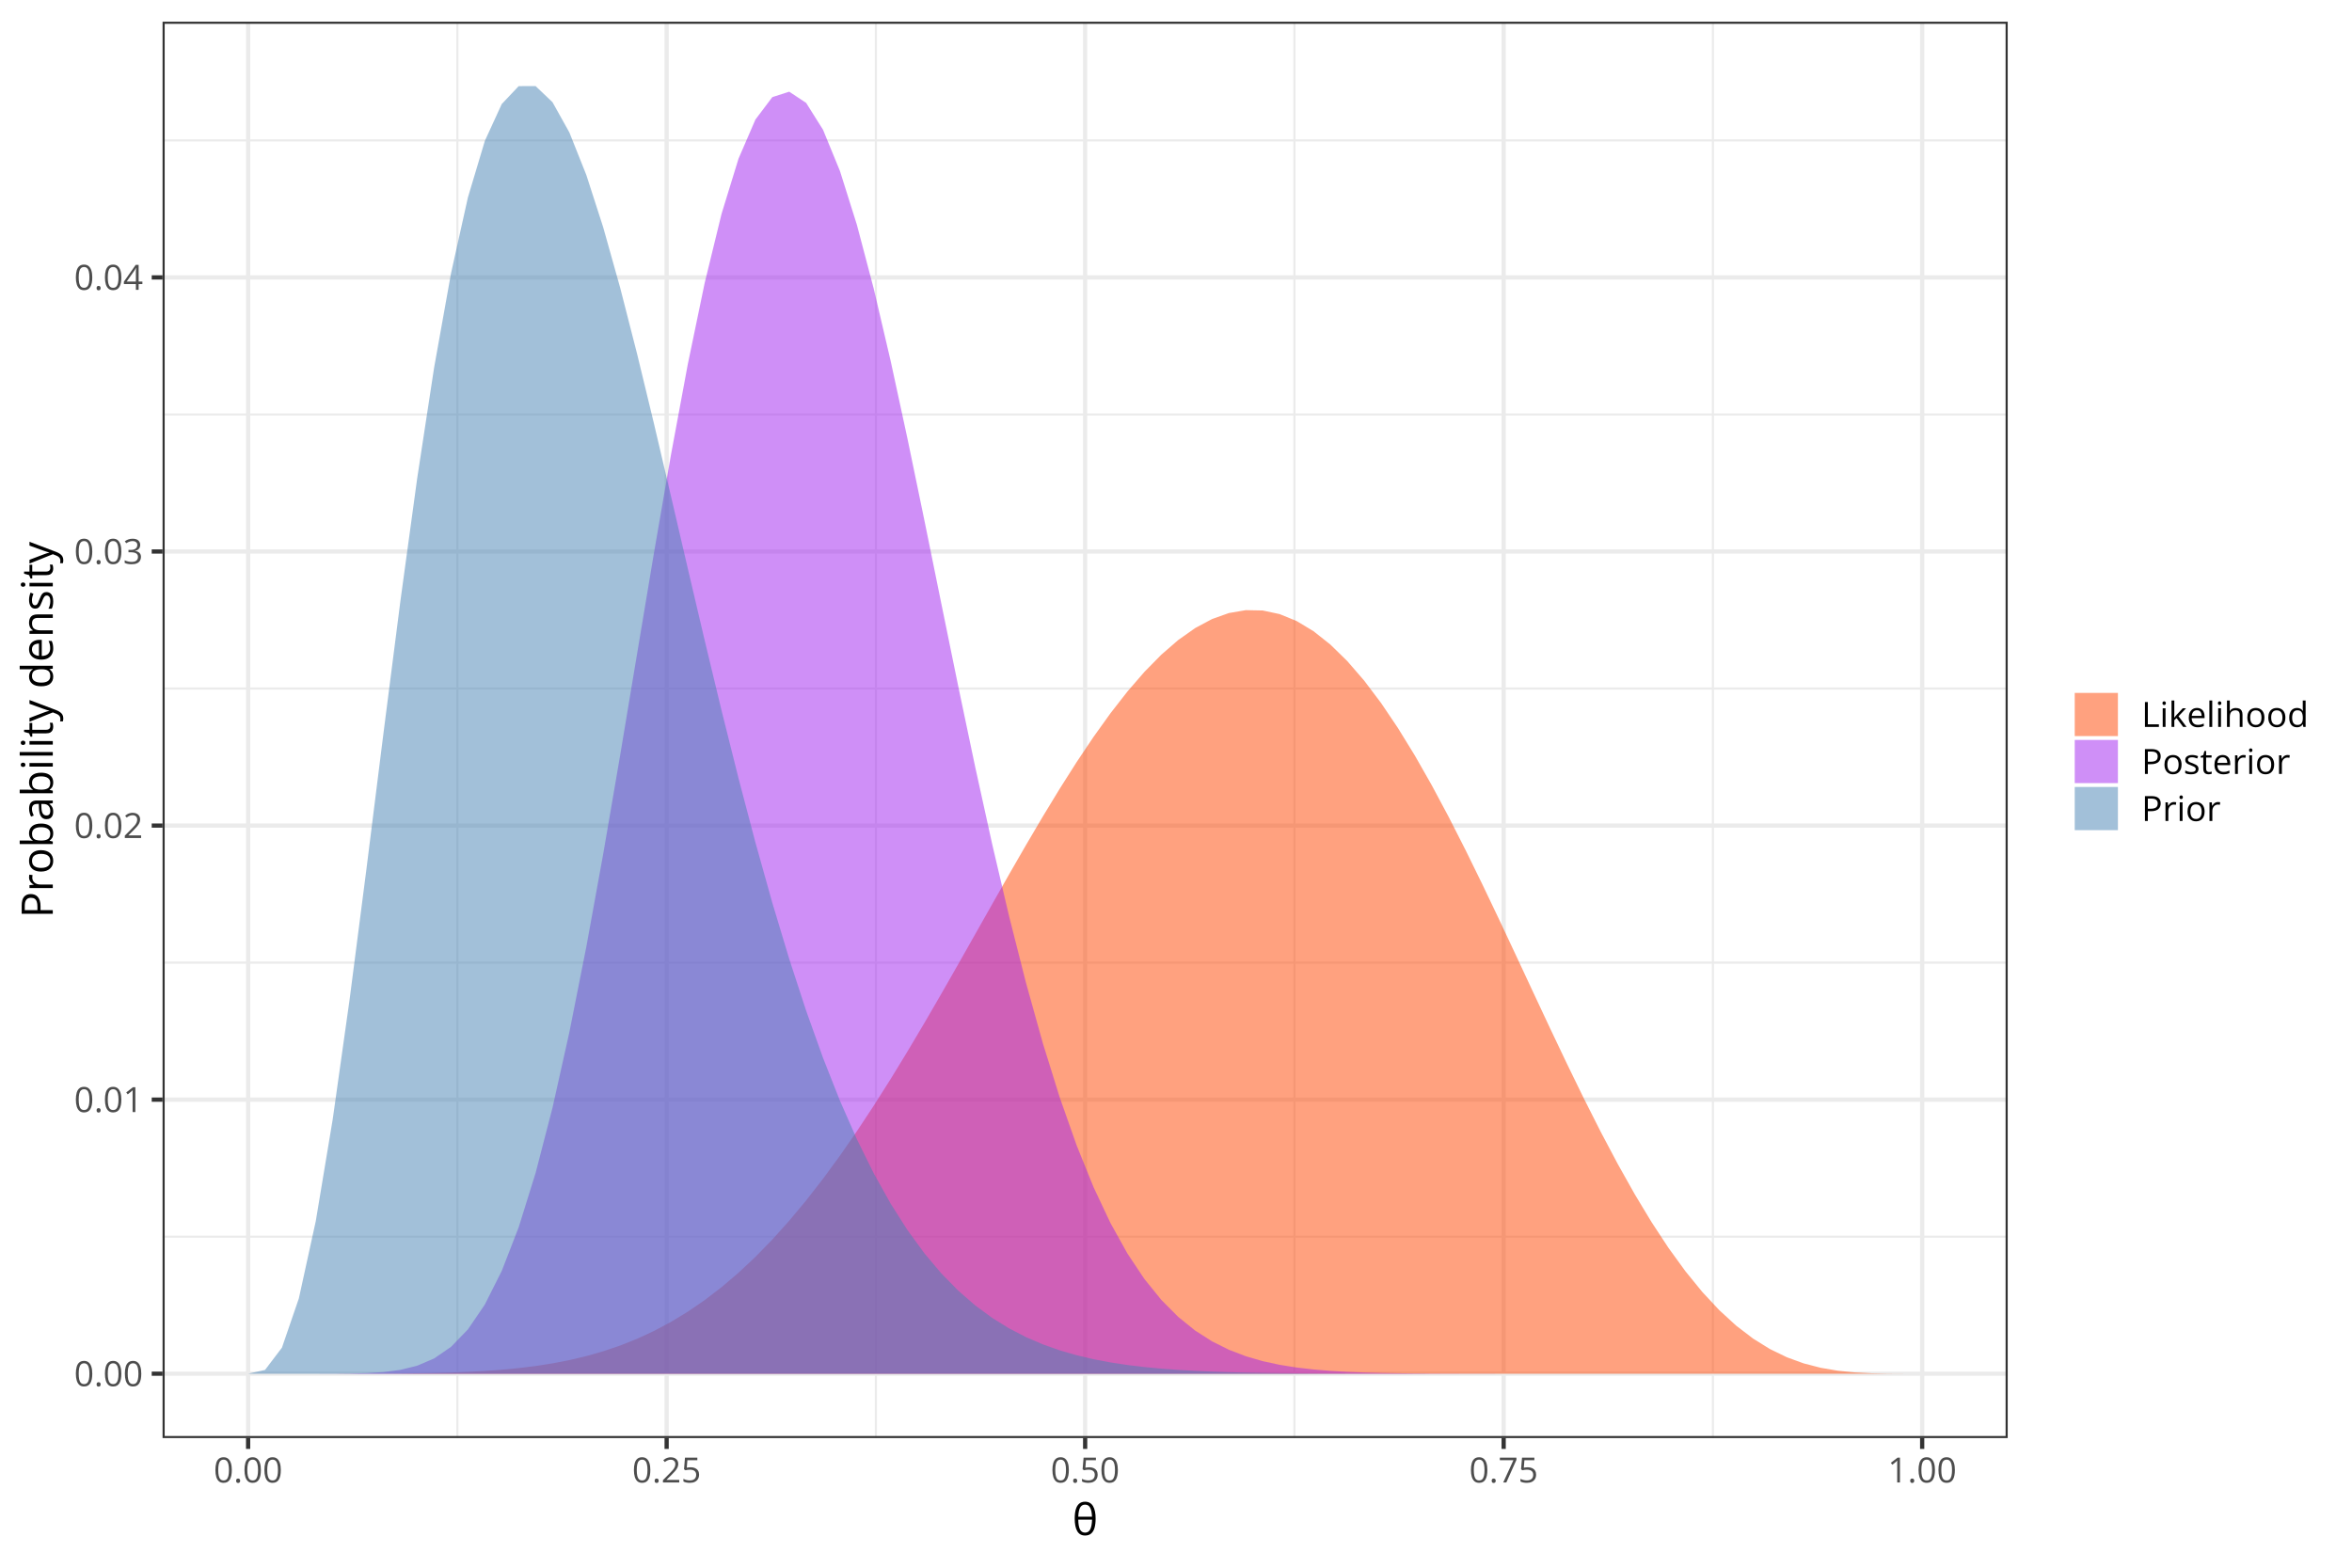 <?xml version="1.0" encoding="UTF-8"?>
<svg xmlns="http://www.w3.org/2000/svg" xmlns:xlink="http://www.w3.org/1999/xlink" width="864pt" height="576pt" viewBox="0 0 864 576" version="1.1">
<defs>
<g>
<symbol overflow="visible" id="glyph0-0">
<path style="stroke:none;" d=""/>
</symbol>
<symbol overflow="visible" id="glyph0-1">
<path style="stroke:none;" d="M 6.672 -4.578 C 6.672 -3.836 6.613 -3.176 6.5 -2.594 C 6.383 -2.008 6.207 -1.516 5.969 -1.109 C 5.727 -0.703 5.414 -0.395 5.031 -0.188 C 4.645 0.02 4.188 0.125 3.656 0.125 C 2.969 0.125 2.398 -0.055 1.953 -0.422 C 1.516 -0.797 1.188 -1.332 0.969 -2.031 C 0.75 -2.738 0.641 -3.586 0.641 -4.578 C 0.641 -5.555 0.738 -6.395 0.938 -7.094 C 1.133 -7.789 1.453 -8.328 1.891 -8.703 C 2.336 -9.086 2.926 -9.281 3.656 -9.281 C 4.344 -9.281 4.906 -9.094 5.344 -8.719 C 5.789 -8.344 6.125 -7.805 6.344 -7.109 C 6.562 -6.41 6.672 -5.566 6.672 -4.578 Z M 1.688 -4.578 C 1.688 -3.734 1.75 -3.023 1.875 -2.453 C 2.008 -1.891 2.219 -1.469 2.5 -1.188 C 2.789 -0.906 3.176 -0.766 3.656 -0.766 C 4.125 -0.766 4.5 -0.898 4.781 -1.172 C 5.07 -1.453 5.285 -1.875 5.422 -2.438 C 5.555 -3.008 5.625 -3.723 5.625 -4.578 C 5.625 -5.422 5.555 -6.125 5.422 -6.688 C 5.297 -7.25 5.086 -7.672 4.797 -7.953 C 4.516 -8.242 4.133 -8.391 3.656 -8.391 C 3.176 -8.391 2.789 -8.242 2.5 -7.953 C 2.207 -7.672 2 -7.25 1.875 -6.688 C 1.75 -6.125 1.688 -5.422 1.688 -4.578 Z M 1.688 -4.578 "/>
</symbol>
<symbol overflow="visible" id="glyph0-2">
<path style="stroke:none;" d="M 0.938 -0.656 C 0.938 -0.945 1.004 -1.148 1.141 -1.266 C 1.285 -1.391 1.461 -1.453 1.672 -1.453 C 1.879 -1.453 2.055 -1.391 2.203 -1.266 C 2.348 -1.148 2.422 -0.945 2.422 -0.656 C 2.422 -0.363 2.348 -0.148 2.203 -0.016 C 2.055 0.109 1.879 0.172 1.672 0.172 C 1.461 0.172 1.285 0.109 1.141 -0.016 C 1.004 -0.148 0.938 -0.363 0.938 -0.656 Z M 0.938 -0.656 "/>
</symbol>
<symbol overflow="visible" id="glyph0-3">
<path style="stroke:none;" d="M 4.5 0 L 3.484 0 L 3.484 -6.469 C 3.484 -6.719 3.484 -6.93 3.484 -7.109 C 3.484 -7.285 3.484 -7.445 3.484 -7.594 C 3.492 -7.738 3.508 -7.891 3.531 -8.047 C 3.395 -7.91 3.27 -7.797 3.156 -7.703 C 3.051 -7.609 2.914 -7.492 2.75 -7.359 L 1.703 -6.516 L 1.156 -7.234 L 3.625 -9.141 L 4.5 -9.141 Z M 4.5 0 "/>
</symbol>
<symbol overflow="visible" id="glyph0-4">
<path style="stroke:none;" d="M 6.609 0 L 0.625 0 L 0.625 -0.875 L 3.078 -3.344 C 3.523 -3.801 3.906 -4.207 4.219 -4.562 C 4.531 -4.926 4.766 -5.281 4.922 -5.625 C 5.086 -5.977 5.172 -6.363 5.172 -6.781 C 5.172 -7.289 5.016 -7.68 4.703 -7.953 C 4.398 -8.234 4 -8.375 3.5 -8.375 C 3.062 -8.375 2.676 -8.297 2.344 -8.141 C 2.008 -7.992 1.664 -7.785 1.312 -7.516 L 0.75 -8.203 C 0.988 -8.41 1.25 -8.594 1.531 -8.75 C 1.82 -8.906 2.129 -9.031 2.453 -9.125 C 2.785 -9.219 3.133 -9.266 3.5 -9.266 C 4.062 -9.266 4.547 -9.164 4.953 -8.969 C 5.367 -8.77 5.688 -8.488 5.906 -8.125 C 6.133 -7.77 6.25 -7.344 6.25 -6.844 C 6.25 -6.363 6.148 -5.914 5.953 -5.5 C 5.766 -5.082 5.492 -4.672 5.141 -4.266 C 4.797 -3.859 4.395 -3.426 3.938 -2.969 L 1.953 -1 L 1.953 -0.953 L 6.609 -0.953 Z M 6.609 0 "/>
</symbol>
<symbol overflow="visible" id="glyph0-5">
<path style="stroke:none;" d="M 6.281 -7 C 6.281 -6.594 6.203 -6.238 6.047 -5.938 C 5.891 -5.645 5.664 -5.398 5.375 -5.203 C 5.094 -5.016 4.758 -4.883 4.375 -4.812 L 4.375 -4.766 C 5.102 -4.672 5.648 -4.438 6.016 -4.062 C 6.379 -3.688 6.562 -3.195 6.562 -2.594 C 6.562 -2.062 6.438 -1.586 6.188 -1.172 C 5.938 -0.766 5.555 -0.445 5.047 -0.219 C 4.535 0.008 3.883 0.125 3.094 0.125 C 2.613 0.125 2.164 0.082 1.75 0 C 1.344 -0.07 0.953 -0.195 0.578 -0.375 L 0.578 -1.344 C 0.953 -1.156 1.363 -1.008 1.812 -0.906 C 2.258 -0.801 2.691 -0.75 3.109 -0.75 C 3.941 -0.75 4.539 -0.914 4.906 -1.25 C 5.281 -1.582 5.469 -2.035 5.469 -2.609 C 5.469 -3.004 5.363 -3.32 5.156 -3.562 C 4.945 -3.812 4.648 -3.992 4.266 -4.109 C 3.879 -4.223 3.414 -4.281 2.875 -4.281 L 1.969 -4.281 L 1.969 -5.156 L 2.891 -5.156 C 3.379 -5.156 3.797 -5.227 4.141 -5.375 C 4.492 -5.52 4.758 -5.723 4.938 -5.984 C 5.125 -6.254 5.219 -6.57 5.219 -6.938 C 5.219 -7.395 5.062 -7.75 4.75 -8 C 4.438 -8.258 4.02 -8.391 3.5 -8.391 C 3.164 -8.391 2.863 -8.352 2.594 -8.281 C 2.332 -8.219 2.082 -8.125 1.844 -8 C 1.613 -7.883 1.383 -7.754 1.156 -7.609 L 0.625 -8.312 C 0.957 -8.57 1.363 -8.797 1.844 -8.984 C 2.32 -9.172 2.867 -9.266 3.484 -9.266 C 4.41 -9.266 5.109 -9.051 5.578 -8.625 C 6.047 -8.195 6.281 -7.656 6.281 -7 Z M 6.281 -7 "/>
</symbol>
<symbol overflow="visible" id="glyph0-6">
<path style="stroke:none;" d="M 7.078 -2.125 L 5.703 -2.125 L 5.703 0 L 4.688 0 L 4.688 -2.125 L 0.281 -2.125 L 0.281 -3 L 4.625 -9.188 L 5.703 -9.188 L 5.703 -3.062 L 7.078 -3.062 Z M 4.688 -3.062 L 4.688 -6.047 C 4.688 -6.273 4.688 -6.477 4.688 -6.656 C 4.695 -6.844 4.707 -7.016 4.719 -7.172 C 4.727 -7.336 4.734 -7.492 4.734 -7.641 C 4.742 -7.785 4.75 -7.93 4.75 -8.078 L 4.703 -8.078 C 4.629 -7.91 4.539 -7.734 4.438 -7.547 C 4.332 -7.359 4.227 -7.191 4.125 -7.047 L 1.312 -3.062 Z M 4.688 -3.062 "/>
</symbol>
<symbol overflow="visible" id="glyph0-7">
<path style="stroke:none;" d="M 3.516 -5.594 C 4.141 -5.594 4.68 -5.484 5.141 -5.266 C 5.598 -5.055 5.953 -4.75 6.203 -4.344 C 6.453 -3.945 6.578 -3.469 6.578 -2.906 C 6.578 -2.281 6.441 -1.738 6.172 -1.281 C 5.898 -0.832 5.508 -0.484 5 -0.234 C 4.5 0.004 3.895 0.125 3.188 0.125 C 2.707 0.125 2.266 0.082 1.859 0 C 1.453 -0.082 1.109 -0.207 0.828 -0.375 L 0.828 -1.359 C 1.129 -1.18 1.492 -1.035 1.922 -0.922 C 2.359 -0.816 2.781 -0.766 3.188 -0.766 C 3.656 -0.766 4.062 -0.836 4.406 -0.984 C 4.758 -1.129 5.031 -1.352 5.219 -1.656 C 5.414 -1.957 5.516 -2.336 5.516 -2.797 C 5.516 -3.41 5.328 -3.879 4.953 -4.203 C 4.578 -4.535 3.988 -4.703 3.188 -4.703 C 2.926 -4.703 2.641 -4.68 2.328 -4.641 C 2.023 -4.598 1.773 -4.551 1.578 -4.5 L 1.047 -4.844 L 1.406 -9.141 L 5.938 -9.141 L 5.938 -8.188 L 2.281 -8.188 L 2.062 -5.438 C 2.219 -5.469 2.422 -5.5 2.672 -5.531 C 2.922 -5.57 3.203 -5.594 3.516 -5.594 Z M 3.516 -5.594 "/>
</symbol>
<symbol overflow="visible" id="glyph0-8">
<path style="stroke:none;" d="M 1.812 0 L 5.562 -8.188 L 0.578 -8.188 L 0.578 -9.141 L 6.672 -9.141 L 6.672 -8.328 L 2.953 0 Z M 1.812 0 "/>
</symbol>
<symbol overflow="visible" id="glyph0-9">
<path style="stroke:none;" d="M 1.25 0 L 1.25 -9.141 L 2.312 -9.141 L 2.312 -0.953 L 6.375 -0.953 L 6.375 0 Z M 1.25 0 "/>
</symbol>
<symbol overflow="visible" id="glyph0-10">
<path style="stroke:none;" d="M 2.125 -6.844 L 2.125 0 L 1.094 0 L 1.094 -6.844 Z M 1.625 -9.406 C 1.789 -9.406 1.938 -9.348 2.062 -9.234 C 2.188 -9.129 2.25 -8.961 2.25 -8.734 C 2.25 -8.504 2.188 -8.332 2.062 -8.219 C 1.938 -8.102 1.789 -8.047 1.625 -8.047 C 1.445 -8.047 1.297 -8.102 1.172 -8.219 C 1.055 -8.332 1 -8.504 1 -8.734 C 1 -8.961 1.055 -9.129 1.172 -9.234 C 1.297 -9.348 1.445 -9.406 1.625 -9.406 Z M 1.625 -9.406 "/>
</symbol>
<symbol overflow="visible" id="glyph0-11">
<path style="stroke:none;" d="M 2.125 -9.719 L 2.125 -4.672 C 2.125 -4.504 2.117 -4.301 2.109 -4.062 C 2.098 -3.82 2.086 -3.613 2.078 -3.438 L 2.125 -3.438 C 2.207 -3.539 2.332 -3.695 2.5 -3.906 C 2.664 -4.125 2.812 -4.297 2.938 -4.422 L 5.203 -6.844 L 6.422 -6.844 L 3.672 -3.922 L 6.625 0 L 5.375 0 L 2.953 -3.25 L 2.125 -2.484 L 2.125 0 L 1.094 0 L 1.094 -9.719 Z M 2.125 -9.719 "/>
</symbol>
<symbol overflow="visible" id="glyph0-12">
<path style="stroke:none;" d="M 3.734 -6.969 C 4.316 -6.969 4.816 -6.836 5.234 -6.578 C 5.648 -6.328 5.969 -5.969 6.188 -5.5 C 6.406 -5.039 6.516 -4.5 6.516 -3.875 L 6.516 -3.234 L 1.781 -3.234 C 1.801 -2.43 2.004 -1.816 2.391 -1.391 C 2.773 -0.973 3.32 -0.766 4.031 -0.766 C 4.457 -0.766 4.836 -0.801 5.172 -0.875 C 5.504 -0.957 5.852 -1.078 6.219 -1.234 L 6.219 -0.312 C 5.863 -0.164 5.516 -0.055 5.172 0.016 C 4.836 0.086 4.441 0.125 3.984 0.125 C 3.328 0.125 2.754 -0.008 2.266 -0.281 C 1.773 -0.551 1.395 -0.945 1.125 -1.469 C 0.852 -1.988 0.719 -2.625 0.719 -3.375 C 0.719 -4.113 0.836 -4.75 1.078 -5.281 C 1.328 -5.82 1.676 -6.238 2.125 -6.531 C 2.582 -6.82 3.117 -6.969 3.734 -6.969 Z M 3.719 -6.125 C 3.164 -6.125 2.723 -5.941 2.391 -5.578 C 2.066 -5.211 1.875 -4.707 1.812 -4.062 L 5.438 -4.062 C 5.426 -4.469 5.359 -4.828 5.234 -5.141 C 5.117 -5.453 4.938 -5.691 4.688 -5.859 C 4.438 -6.035 4.113 -6.125 3.719 -6.125 Z M 3.719 -6.125 "/>
</symbol>
<symbol overflow="visible" id="glyph0-13">
<path style="stroke:none;" d="M 2.141 0 L 1.094 0 L 1.094 -9.719 L 2.141 -9.719 Z M 2.141 0 "/>
</symbol>
<symbol overflow="visible" id="glyph0-14">
<path style="stroke:none;" d="M 2.125 -9.719 L 2.125 -6.812 C 2.125 -6.645 2.117 -6.477 2.109 -6.312 C 2.109 -6.145 2.098 -5.988 2.078 -5.844 L 2.141 -5.844 C 2.285 -6.094 2.469 -6.297 2.688 -6.453 C 2.906 -6.617 3.148 -6.742 3.422 -6.828 C 3.703 -6.91 4 -6.953 4.312 -6.953 C 4.863 -6.953 5.32 -6.863 5.688 -6.688 C 6.062 -6.52 6.336 -6.254 6.516 -5.891 C 6.703 -5.523 6.797 -5.051 6.797 -4.469 L 6.797 0 L 5.781 0 L 5.781 -4.391 C 5.781 -4.961 5.648 -5.391 5.391 -5.672 C 5.129 -5.953 4.727 -6.094 4.188 -6.094 C 3.688 -6.094 3.285 -5.992 2.984 -5.797 C 2.68 -5.609 2.461 -5.328 2.328 -4.953 C 2.191 -4.578 2.125 -4.117 2.125 -3.578 L 2.125 0 L 1.094 0 L 1.094 -9.719 Z M 2.125 -9.719 "/>
</symbol>
<symbol overflow="visible" id="glyph0-15">
<path style="stroke:none;" d="M 7 -3.438 C 7 -2.875 6.926 -2.367 6.781 -1.922 C 6.633 -1.484 6.422 -1.113 6.141 -0.812 C 5.867 -0.508 5.535 -0.273 5.141 -0.109 C 4.754 0.047 4.316 0.125 3.828 0.125 C 3.367 0.125 2.945 0.047 2.562 -0.109 C 2.188 -0.273 1.859 -0.508 1.578 -0.812 C 1.305 -1.113 1.094 -1.484 0.938 -1.922 C 0.789 -2.367 0.719 -2.875 0.719 -3.438 C 0.719 -4.188 0.844 -4.82 1.094 -5.344 C 1.344 -5.875 1.703 -6.273 2.172 -6.547 C 2.648 -6.828 3.219 -6.969 3.875 -6.969 C 4.5 -6.969 5.047 -6.828 5.516 -6.547 C 5.984 -6.273 6.348 -5.875 6.609 -5.344 C 6.867 -4.82 7 -4.188 7 -3.438 Z M 1.781 -3.438 C 1.781 -2.883 1.852 -2.406 2 -2 C 2.145 -1.602 2.367 -1.289 2.672 -1.062 C 2.984 -0.844 3.379 -0.734 3.859 -0.734 C 4.328 -0.734 4.711 -0.844 5.016 -1.062 C 5.328 -1.289 5.555 -1.602 5.703 -2 C 5.848 -2.406 5.922 -2.883 5.922 -3.438 C 5.922 -3.977 5.848 -4.445 5.703 -4.844 C 5.555 -5.25 5.332 -5.555 5.031 -5.766 C 4.727 -5.984 4.332 -6.094 3.844 -6.094 C 3.133 -6.094 2.613 -5.859 2.281 -5.391 C 1.945 -4.922 1.781 -4.27 1.781 -3.438 Z M 1.781 -3.438 "/>
</symbol>
<symbol overflow="visible" id="glyph0-16">
<path style="stroke:none;" d="M 3.531 0.125 C 2.664 0.125 1.977 -0.172 1.469 -0.766 C 0.969 -1.359 0.719 -2.238 0.719 -3.406 C 0.719 -4.582 0.973 -5.469 1.484 -6.062 C 2.004 -6.664 2.691 -6.969 3.547 -6.969 C 3.91 -6.969 4.227 -6.922 4.5 -6.828 C 4.77 -6.734 5.004 -6.602 5.203 -6.438 C 5.398 -6.281 5.562 -6.102 5.688 -5.906 L 5.766 -5.906 C 5.754 -6.031 5.738 -6.203 5.719 -6.422 C 5.695 -6.648 5.688 -6.836 5.688 -6.984 L 5.688 -9.719 L 6.734 -9.719 L 6.734 0 L 5.891 0 L 5.734 -0.969 L 5.688 -0.969 C 5.562 -0.77 5.398 -0.586 5.203 -0.422 C 5.004 -0.254 4.77 -0.117 4.5 -0.016 C 4.227 0.078 3.906 0.125 3.531 0.125 Z M 3.688 -0.734 C 4.426 -0.734 4.945 -0.941 5.25 -1.359 C 5.551 -1.773 5.703 -2.395 5.703 -3.219 L 5.703 -3.406 C 5.703 -4.281 5.555 -4.945 5.266 -5.406 C 4.984 -5.875 4.457 -6.109 3.688 -6.109 C 3.051 -6.109 2.57 -5.863 2.25 -5.375 C 1.938 -4.883 1.781 -4.219 1.781 -3.375 C 1.781 -2.531 1.938 -1.879 2.25 -1.422 C 2.57 -0.961 3.051 -0.734 3.688 -0.734 Z M 3.688 -0.734 "/>
</symbol>
<symbol overflow="visible" id="glyph0-17">
<path style="stroke:none;" d="M 3.641 -9.141 C 4.816 -9.141 5.676 -8.906 6.219 -8.438 C 6.758 -7.977 7.031 -7.32 7.031 -6.469 C 7.031 -6.082 6.969 -5.711 6.844 -5.359 C 6.719 -5.016 6.516 -4.707 6.234 -4.438 C 5.953 -4.176 5.578 -3.969 5.109 -3.812 C 4.648 -3.664 4.086 -3.594 3.422 -3.594 L 2.312 -3.594 L 2.312 0 L 1.25 0 L 1.25 -9.141 Z M 3.531 -8.234 L 2.312 -8.234 L 2.312 -4.5 L 3.312 -4.5 C 3.895 -4.5 4.379 -4.562 4.766 -4.688 C 5.148 -4.812 5.441 -5.016 5.641 -5.297 C 5.836 -5.578 5.938 -5.953 5.938 -6.422 C 5.938 -7.023 5.742 -7.477 5.359 -7.781 C 4.973 -8.082 4.363 -8.234 3.531 -8.234 Z M 3.531 -8.234 "/>
</symbol>
<symbol overflow="visible" id="glyph0-18">
<path style="stroke:none;" d="M 5.531 -1.875 C 5.531 -1.438 5.422 -1.066 5.203 -0.766 C 4.984 -0.473 4.672 -0.25 4.266 -0.094 C 3.859 0.051 3.375 0.125 2.812 0.125 C 2.332 0.125 1.914 0.086 1.562 0.016 C 1.207 -0.055 0.898 -0.164 0.641 -0.312 L 0.641 -1.266 C 0.922 -1.129 1.254 -1.004 1.641 -0.891 C 2.023 -0.773 2.422 -0.719 2.828 -0.719 C 3.422 -0.719 3.848 -0.812 4.109 -1 C 4.379 -1.195 4.516 -1.457 4.516 -1.781 C 4.516 -1.969 4.461 -2.133 4.359 -2.281 C 4.254 -2.426 4.078 -2.566 3.828 -2.703 C 3.578 -2.836 3.227 -2.988 2.781 -3.156 C 2.344 -3.32 1.961 -3.484 1.641 -3.641 C 1.328 -3.805 1.082 -4.008 0.906 -4.25 C 0.738 -4.488 0.656 -4.797 0.656 -5.172 C 0.656 -5.754 0.891 -6.195 1.359 -6.5 C 1.828 -6.812 2.441 -6.969 3.203 -6.969 C 3.617 -6.969 4.004 -6.926 4.359 -6.844 C 4.723 -6.77 5.062 -6.66 5.375 -6.516 L 5.031 -5.688 C 4.738 -5.812 4.43 -5.914 4.109 -6 C 3.797 -6.082 3.473 -6.125 3.141 -6.125 C 2.66 -6.125 2.289 -6.047 2.031 -5.891 C 1.781 -5.734 1.656 -5.516 1.656 -5.234 C 1.656 -5.023 1.711 -4.848 1.828 -4.703 C 1.941 -4.566 2.129 -4.438 2.391 -4.312 C 2.66 -4.195 3.008 -4.062 3.438 -3.906 C 3.863 -3.738 4.234 -3.57 4.547 -3.406 C 4.859 -3.238 5.098 -3.035 5.266 -2.797 C 5.441 -2.555 5.531 -2.25 5.531 -1.875 Z M 5.531 -1.875 "/>
</symbol>
<symbol overflow="visible" id="glyph0-19">
<path style="stroke:none;" d="M 3.312 -0.719 C 3.477 -0.719 3.648 -0.734 3.828 -0.766 C 4.004 -0.797 4.148 -0.832 4.266 -0.875 L 4.266 -0.062 C 4.148 -0.008 3.984 0.031 3.766 0.062 C 3.547 0.102 3.336 0.125 3.141 0.125 C 2.773 0.125 2.441 0.062 2.141 -0.062 C 1.848 -0.188 1.613 -0.398 1.438 -0.703 C 1.258 -1.016 1.172 -1.438 1.172 -1.969 L 1.172 -6.031 L 0.203 -6.031 L 0.203 -6.547 L 1.188 -6.953 L 1.594 -8.438 L 2.219 -8.438 L 2.219 -6.844 L 4.219 -6.844 L 4.219 -6.031 L 2.219 -6.031 L 2.219 -2 C 2.219 -1.57 2.316 -1.25 2.516 -1.031 C 2.711 -0.82 2.977 -0.719 3.312 -0.719 Z M 3.312 -0.719 "/>
</symbol>
<symbol overflow="visible" id="glyph0-20">
<path style="stroke:none;" d="M 4.203 -6.969 C 4.336 -6.969 4.477 -6.957 4.625 -6.938 C 4.781 -6.926 4.914 -6.91 5.031 -6.891 L 4.906 -5.938 C 4.789 -5.957 4.664 -5.977 4.531 -6 C 4.395 -6.02 4.266 -6.031 4.141 -6.031 C 3.867 -6.031 3.609 -5.973 3.359 -5.859 C 3.117 -5.742 2.906 -5.582 2.719 -5.375 C 2.539 -5.176 2.398 -4.93 2.297 -4.641 C 2.191 -4.348 2.141 -4.023 2.141 -3.672 L 2.141 0 L 1.094 0 L 1.094 -6.844 L 1.953 -6.844 L 2.062 -5.594 L 2.109 -5.594 C 2.254 -5.844 2.426 -6.07 2.625 -6.281 C 2.82 -6.488 3.051 -6.656 3.312 -6.781 C 3.582 -6.906 3.879 -6.969 4.203 -6.969 Z M 4.203 -6.969 "/>
</symbol>
<symbol overflow="visible" id="glyph1-0">
<path style="stroke:none;" d=""/>
</symbol>
<symbol overflow="visible" id="glyph1-1">
<path style="stroke:none;" d="M 8.578 -6.062 C 8.578 -4.75 8.445 -3.629 8.188 -2.703 C 7.926 -1.773 7.508 -1.066 6.938 -0.578 C 6.375 -0.086 5.629 0.156 4.703 0.156 C 3.398 0.156 2.438 -0.383 1.812 -1.469 C 1.195 -2.562 0.891 -4.094 0.891 -6.062 C 0.891 -7.375 1.02 -8.488 1.281 -9.406 C 1.539 -10.332 1.953 -11.039 2.516 -11.531 C 3.078 -12.02 3.805 -12.266 4.703 -12.266 C 6.016 -12.266 6.988 -11.723 7.625 -10.641 C 8.258 -9.566 8.578 -8.039 8.578 -6.062 Z M 4.703 -0.906 C 5.555 -0.906 6.188 -1.301 6.594 -2.094 C 7 -2.895 7.223 -4.086 7.266 -5.672 L 2.203 -5.672 C 2.223 -4.098 2.426 -2.91 2.812 -2.109 C 3.207 -1.305 3.836 -0.906 4.703 -0.906 Z M 4.703 -11.188 C 3.867 -11.188 3.254 -10.816 2.859 -10.078 C 2.473 -9.336 2.254 -8.227 2.203 -6.75 L 7.25 -6.75 C 7.195 -8.227 6.969 -9.336 6.562 -10.078 C 6.164 -10.816 5.547 -11.188 4.703 -11.188 Z M 4.703 -11.188 "/>
</symbol>
<symbol overflow="visible" id="glyph2-0">
<path style="stroke:none;" d=""/>
</symbol>
<symbol overflow="visible" id="glyph2-1">
<path style="stroke:none;" d="M -11.422 -4.547 C -11.422 -6.023 -11.133 -7.102 -10.562 -7.781 C -9.988 -8.457 -9.164 -8.797 -8.094 -8.797 C -7.602 -8.797 -7.141 -8.719 -6.703 -8.562 C -6.273 -8.406 -5.895 -8.148 -5.562 -7.797 C -5.227 -7.441 -4.969 -6.973 -4.781 -6.391 C -4.594 -5.816 -4.5 -5.113 -4.5 -4.281 L -4.5 -2.891 L 0 -2.891 L 0 -1.562 L -11.422 -1.562 Z M -10.297 -4.422 L -10.297 -2.891 L -5.641 -2.891 L -5.641 -4.141 C -5.641 -4.867 -5.719 -5.473 -5.875 -5.953 C -6.031 -6.441 -6.281 -6.805 -6.625 -7.047 C -6.977 -7.297 -7.445 -7.422 -8.031 -7.422 C -8.789 -7.422 -9.359 -7.176 -9.734 -6.688 C -10.109 -6.207 -10.297 -5.453 -10.297 -4.422 Z M -10.297 -4.422 "/>
</symbol>
<symbol overflow="visible" id="glyph2-2">
<path style="stroke:none;" d="M -8.719 -5.266 C -8.719 -5.43 -8.707 -5.609 -8.688 -5.797 C -8.676 -5.984 -8.656 -6.148 -8.625 -6.297 L -7.422 -6.141 C -7.453 -5.992 -7.477 -5.832 -7.5 -5.656 C -7.52 -5.488 -7.531 -5.332 -7.531 -5.188 C -7.531 -4.844 -7.461 -4.516 -7.328 -4.203 C -7.191 -3.898 -6.992 -3.633 -6.734 -3.406 C -6.473 -3.176 -6.16 -2.992 -5.797 -2.859 C -5.441 -2.734 -5.039 -2.672 -4.594 -2.672 L 0 -2.672 L 0 -1.375 L -8.562 -1.375 L -8.562 -2.453 L -6.984 -2.594 L -6.984 -2.641 C -7.305 -2.816 -7.598 -3.031 -7.859 -3.281 C -8.117 -3.531 -8.328 -3.82 -8.484 -4.156 C -8.641 -4.488 -8.719 -4.859 -8.719 -5.266 Z M -8.719 -5.266 "/>
</symbol>
<symbol overflow="visible" id="glyph2-3">
<path style="stroke:none;" d="M -4.297 -8.75 C -3.598 -8.75 -2.973 -8.656 -2.422 -8.469 C -1.867 -8.289 -1.398 -8.031 -1.016 -7.688 C -0.641 -7.344 -0.348 -6.926 -0.141 -6.438 C 0.055 -5.957 0.156 -5.41 0.156 -4.797 C 0.156 -4.223 0.055 -3.695 -0.141 -3.219 C -0.348 -2.738 -0.641 -2.328 -1.016 -1.984 C -1.398 -1.641 -1.867 -1.367 -2.422 -1.172 C -2.973 -0.984 -3.598 -0.891 -4.297 -0.891 C -5.234 -0.891 -6.031 -1.047 -6.688 -1.359 C -7.352 -1.68 -7.859 -2.141 -8.203 -2.734 C -8.547 -3.328 -8.719 -4.031 -8.719 -4.844 C -8.719 -5.625 -8.539 -6.305 -8.188 -6.891 C -7.844 -7.484 -7.344 -7.941 -6.688 -8.266 C -6.031 -8.586 -5.234 -8.75 -4.297 -8.75 Z M -4.297 -2.234 C -3.609 -2.234 -3.008 -2.32 -2.5 -2.5 C -2 -2.688 -1.609 -2.969 -1.328 -3.344 C -1.055 -3.727 -0.922 -4.223 -0.922 -4.828 C -0.922 -5.422 -1.055 -5.906 -1.328 -6.281 C -1.609 -6.664 -2 -6.945 -2.5 -7.125 C -3.008 -7.312 -3.609 -7.406 -4.297 -7.406 C -4.984 -7.406 -5.57 -7.312 -6.062 -7.125 C -6.562 -6.945 -6.945 -6.664 -7.219 -6.281 C -7.488 -5.906 -7.625 -5.414 -7.625 -4.812 C -7.625 -3.926 -7.328 -3.273 -6.734 -2.859 C -6.148 -2.441 -5.336 -2.234 -4.297 -2.234 Z M -4.297 -2.234 "/>
</symbol>
<symbol overflow="visible" id="glyph2-4">
<path style="stroke:none;" d="M -12.156 -2.672 L -9.125 -2.672 C -8.77 -2.672 -8.426 -2.66 -8.094 -2.641 C -7.77 -2.617 -7.52 -2.602 -7.344 -2.594 L -7.344 -2.672 C -7.727 -2.898 -8.051 -3.234 -8.312 -3.672 C -8.582 -4.117 -8.719 -4.688 -8.719 -5.375 C -8.719 -6.445 -8.344 -7.301 -7.594 -7.938 C -6.852 -8.582 -5.754 -8.906 -4.297 -8.906 C -3.328 -8.906 -2.508 -8.758 -1.844 -8.469 C -1.188 -8.176 -0.688 -7.766 -0.344 -7.234 C -0.008 -6.703 0.156 -6.07 0.156 -5.344 C 0.156 -4.664 0.031 -4.109 -0.219 -3.672 C -0.477 -3.242 -0.789 -2.91 -1.156 -2.672 L -1.156 -2.578 L 0 -2.312 L 0 -1.375 L -12.156 -1.375 Z M -7.625 -5.172 C -7.625 -4.547 -7.504 -4.051 -7.266 -3.688 C -7.023 -3.32 -6.66 -3.062 -6.172 -2.906 C -5.68 -2.75 -5.066 -2.672 -4.328 -2.672 L -4.25 -2.672 C -3.176 -2.672 -2.352 -2.848 -1.781 -3.203 C -1.207 -3.566 -0.922 -4.223 -0.922 -5.172 C -0.922 -5.961 -1.211 -6.555 -1.797 -6.953 C -2.379 -7.359 -3.211 -7.562 -4.297 -7.562 C -5.398 -7.562 -6.227 -7.363 -6.781 -6.969 C -7.344 -6.57 -7.625 -5.973 -7.625 -5.172 Z M -7.625 -5.172 "/>
</symbol>
<symbol overflow="visible" id="glyph2-5">
<path style="stroke:none;" d="M -8.703 -4.578 C -8.703 -5.598 -8.473 -6.352 -8.016 -6.844 C -7.555 -7.344 -6.828 -7.594 -5.828 -7.594 L 0 -7.594 L 0 -6.641 L -1.266 -6.391 L -1.266 -6.328 C -0.953 -6.086 -0.691 -5.836 -0.484 -5.578 C -0.273 -5.316 -0.113 -5.016 0 -4.672 C 0.102 -4.336 0.156 -3.922 0.156 -3.422 C 0.156 -2.898 0.066 -2.438 -0.109 -2.031 C -0.297 -1.633 -0.57 -1.316 -0.938 -1.078 C -1.312 -0.848 -1.785 -0.734 -2.359 -0.734 C -3.211 -0.734 -3.867 -1.07 -4.328 -1.75 C -4.785 -2.426 -5.035 -3.457 -5.078 -4.844 L -5.141 -6.328 L -5.656 -6.328 C -6.395 -6.328 -6.91 -6.164 -7.203 -5.844 C -7.504 -5.531 -7.656 -5.082 -7.656 -4.5 C -7.656 -4.051 -7.586 -3.625 -7.453 -3.219 C -7.328 -2.812 -7.176 -2.426 -7 -2.062 L -7.984 -1.672 C -8.18 -2.055 -8.348 -2.5 -8.484 -3 C -8.629 -3.5 -8.703 -4.023 -8.703 -4.578 Z M -4.219 -6.312 L -4.172 -5 C -4.129 -3.938 -3.953 -3.188 -3.641 -2.75 C -3.336 -2.312 -2.906 -2.094 -2.344 -2.094 C -1.852 -2.094 -1.488 -2.238 -1.25 -2.531 C -1.02 -2.832 -0.906 -3.227 -0.906 -3.719 C -0.906 -4.477 -1.113 -5.098 -1.531 -5.578 C -1.957 -6.066 -2.594 -6.312 -3.438 -6.312 Z M -4.219 -6.312 "/>
</symbol>
<symbol overflow="visible" id="glyph2-6">
<path style="stroke:none;" d="M -8.562 -2.672 L 0 -2.672 L 0 -1.375 L -8.562 -1.375 Z M -11.766 -2.031 C -11.766 -2.25 -11.695 -2.43 -11.562 -2.578 C -11.426 -2.734 -11.211 -2.812 -10.922 -2.812 C -10.629 -2.812 -10.41 -2.734 -10.266 -2.578 C -10.129 -2.43 -10.062 -2.25 -10.062 -2.031 C -10.062 -1.812 -10.129 -1.625 -10.266 -1.469 C -10.41 -1.32 -10.629 -1.25 -10.922 -1.25 C -11.211 -1.25 -11.426 -1.32 -11.562 -1.469 C -11.695 -1.625 -11.766 -1.812 -11.766 -2.031 Z M -11.766 -2.031 "/>
</symbol>
<symbol overflow="visible" id="glyph2-7">
<path style="stroke:none;" d="M 0 -2.672 L 0 -1.375 L -12.156 -1.375 L -12.156 -2.672 Z M 0 -2.672 "/>
</symbol>
<symbol overflow="visible" id="glyph2-8">
<path style="stroke:none;" d="M -0.906 -4.141 C -0.906 -4.348 -0.922 -4.562 -0.953 -4.781 C -0.992 -5.008 -1.039 -5.195 -1.094 -5.344 L -0.094 -5.344 C -0.02 -5.188 0.035 -4.973 0.078 -4.703 C 0.129 -4.441 0.156 -4.18 0.156 -3.922 C 0.156 -3.473 0.078 -3.062 -0.078 -2.688 C -0.242 -2.32 -0.516 -2.023 -0.891 -1.797 C -1.273 -1.578 -1.801 -1.469 -2.469 -1.469 L -7.547 -1.469 L -7.547 -0.25 L -8.188 -0.25 L -8.688 -1.484 L -10.547 -2 L -10.547 -2.781 L -8.562 -2.781 L -8.562 -5.281 L -7.547 -5.281 L -7.547 -2.781 L -2.516 -2.781 C -1.973 -2.781 -1.566 -2.898 -1.297 -3.141 C -1.035 -3.391 -0.906 -3.723 -0.906 -4.141 Z M -0.906 -4.141 "/>
</symbol>
<symbol overflow="visible" id="glyph2-9">
<path style="stroke:none;" d="M -8.562 -0.016 L -8.562 -1.406 L -3.594 -3.297 C -3.301 -3.41 -3.02 -3.516 -2.75 -3.609 C -2.488 -3.703 -2.234 -3.785 -1.984 -3.859 C -1.742 -3.93 -1.508 -3.988 -1.281 -4.031 L -1.281 -4.078 C -1.539 -4.148 -1.879 -4.254 -2.297 -4.391 C -2.723 -4.523 -3.16 -4.672 -3.609 -4.828 L -8.562 -6.625 L -8.562 -8.016 L 1.266 -4.297 C 1.785 -4.098 2.238 -3.863 2.625 -3.594 C 3.02 -3.332 3.32 -3.016 3.531 -2.641 C 3.75 -2.266 3.859 -1.812 3.859 -1.281 C 3.859 -1.039 3.844 -0.828 3.812 -0.641 C 3.781 -0.453 3.75 -0.289 3.719 -0.156 L 2.672 -0.156 C 2.703 -0.27 2.727 -0.406 2.75 -0.562 C 2.77 -0.727 2.781 -0.898 2.781 -1.078 C 2.781 -1.398 2.719 -1.68 2.594 -1.922 C 2.469 -2.16 2.285 -2.363 2.047 -2.531 C 1.816 -2.707 1.539 -2.859 1.219 -2.984 L 0.016 -3.453 Z M -8.562 -0.016 "/>
</symbol>
<symbol overflow="visible" id="glyph2-10">
<path style="stroke:none;" d=""/>
</symbol>
<symbol overflow="visible" id="glyph2-11">
<path style="stroke:none;" d="M 0.156 -4.422 C 0.156 -3.336 -0.211 -2.477 -0.953 -1.844 C -1.691 -1.207 -2.789 -0.891 -4.25 -0.891 C -5.727 -0.891 -6.844 -1.211 -7.594 -1.859 C -8.344 -2.504 -8.719 -3.363 -8.719 -4.438 C -8.719 -4.895 -8.656 -5.289 -8.531 -5.625 C -8.414 -5.969 -8.258 -6.258 -8.062 -6.5 C -7.863 -6.75 -7.633 -6.957 -7.375 -7.125 L -7.375 -7.219 C -7.539 -7.195 -7.766 -7.176 -8.047 -7.156 C -8.328 -7.133 -8.555 -7.125 -8.734 -7.125 L -12.156 -7.125 L -12.156 -8.422 L 0 -8.422 L 0 -7.375 L -1.219 -7.172 L -1.219 -7.125 C -0.969 -6.957 -0.738 -6.75 -0.531 -6.5 C -0.32 -6.258 -0.156 -5.969 -0.031 -5.625 C 0.094 -5.281 0.156 -4.879 0.156 -4.422 Z M -0.922 -4.625 C -0.922 -5.539 -1.18 -6.188 -1.703 -6.562 C -2.223 -6.945 -3 -7.141 -4.031 -7.141 L -4.266 -7.141 C -5.348 -7.141 -6.18 -6.957 -6.766 -6.594 C -7.348 -6.227 -7.641 -5.57 -7.641 -4.625 C -7.641 -3.82 -7.332 -3.223 -6.719 -2.828 C -6.113 -2.43 -5.281 -2.234 -4.219 -2.234 C -3.164 -2.234 -2.352 -2.43 -1.781 -2.828 C -1.207 -3.223 -0.922 -3.82 -0.922 -4.625 Z M -0.922 -4.625 "/>
</symbol>
<symbol overflow="visible" id="glyph2-12">
<path style="stroke:none;" d="M -8.719 -4.672 C -8.719 -5.398 -8.555 -6.023 -8.234 -6.547 C -7.91 -7.066 -7.457 -7.461 -6.875 -7.734 C -6.301 -8.016 -5.625 -8.156 -4.844 -8.156 L -4.047 -8.156 L -4.047 -2.234 C -3.035 -2.254 -2.266 -2.504 -1.734 -2.984 C -1.211 -3.473 -0.953 -4.156 -0.953 -5.031 C -0.953 -5.57 -1 -6.051 -1.094 -6.469 C -1.195 -6.883 -1.348 -7.316 -1.547 -7.766 L -0.406 -7.766 C -0.207 -7.336 -0.066 -6.91 0.016 -6.484 C 0.109 -6.055 0.156 -5.555 0.156 -4.984 C 0.156 -4.16 -0.008 -3.441 -0.344 -2.828 C -0.688 -2.211 -1.18 -1.734 -1.828 -1.391 C -2.484 -1.055 -3.281 -0.891 -4.219 -0.891 C -5.145 -0.891 -5.941 -1.047 -6.609 -1.359 C -7.285 -1.672 -7.805 -2.109 -8.172 -2.672 C -8.535 -3.234 -8.719 -3.898 -8.719 -4.672 Z M -7.656 -4.656 C -7.656 -3.957 -7.426 -3.398 -6.969 -2.984 C -6.52 -2.578 -5.891 -2.336 -5.078 -2.266 L -5.078 -6.797 C -5.586 -6.785 -6.035 -6.703 -6.422 -6.547 C -6.816 -6.398 -7.117 -6.172 -7.328 -5.859 C -7.547 -5.547 -7.656 -5.145 -7.656 -4.656 Z M -7.656 -4.656 "/>
</symbol>
<symbol overflow="visible" id="glyph2-13">
<path style="stroke:none;" d="M -8.719 -5.422 C -8.719 -6.441 -8.469 -7.211 -7.969 -7.734 C -7.477 -8.254 -6.68 -8.516 -5.578 -8.516 L 0 -8.516 L 0 -7.234 L -5.5 -7.234 C -6.207 -7.234 -6.738 -7.066 -7.094 -6.734 C -7.445 -6.41 -7.625 -5.914 -7.625 -5.25 C -7.625 -4.301 -7.352 -3.633 -6.812 -3.25 C -6.281 -2.863 -5.504 -2.672 -4.484 -2.672 L 0 -2.672 L 0 -1.375 L -8.562 -1.375 L -8.562 -2.422 L -7.328 -2.609 L -7.328 -2.688 C -7.629 -2.863 -7.883 -3.094 -8.094 -3.375 C -8.301 -3.656 -8.457 -3.969 -8.562 -4.312 C -8.664 -4.664 -8.719 -5.035 -8.719 -5.422 Z M -8.719 -5.422 "/>
</symbol>
<symbol overflow="visible" id="glyph2-14">
<path style="stroke:none;" d="M -2.344 -6.906 C -1.801 -6.906 -1.344 -6.77 -0.969 -6.5 C -0.594 -6.227 -0.312 -5.836 -0.125 -5.328 C 0.062 -4.816 0.156 -4.211 0.156 -3.516 C 0.156 -2.91 0.109 -2.391 0.016 -1.953 C -0.078 -1.516 -0.211 -1.133 -0.391 -0.812 L -1.578 -0.812 C -1.41 -1.156 -1.254 -1.566 -1.109 -2.047 C -0.973 -2.535 -0.906 -3.035 -0.906 -3.547 C -0.906 -4.285 -1.023 -4.82 -1.266 -5.156 C -1.504 -5.488 -1.828 -5.656 -2.234 -5.656 C -2.473 -5.656 -2.68 -5.586 -2.859 -5.453 C -3.035 -5.316 -3.207 -5.094 -3.375 -4.781 C -3.551 -4.469 -3.738 -4.035 -3.938 -3.484 C -4.145 -2.941 -4.352 -2.469 -4.562 -2.062 C -4.77 -1.664 -5.02 -1.359 -5.312 -1.141 C -5.613 -0.93 -6 -0.828 -6.469 -0.828 C -7.195 -0.828 -7.754 -1.117 -8.141 -1.703 C -8.523 -2.285 -8.719 -3.055 -8.719 -4.016 C -8.719 -4.523 -8.664 -5.004 -8.562 -5.453 C -8.469 -5.91 -8.332 -6.332 -8.156 -6.719 L -7.125 -6.281 C -7.27 -5.926 -7.395 -5.547 -7.5 -5.141 C -7.602 -4.742 -7.656 -4.336 -7.656 -3.922 C -7.656 -3.328 -7.555 -2.867 -7.359 -2.547 C -7.16 -2.223 -6.891 -2.062 -6.547 -2.062 C -6.285 -2.062 -6.066 -2.133 -5.891 -2.281 C -5.723 -2.438 -5.562 -2.676 -5.406 -3 C -5.258 -3.332 -5.082 -3.766 -4.875 -4.297 C -4.676 -4.836 -4.473 -5.301 -4.266 -5.688 C -4.055 -6.082 -3.801 -6.383 -3.5 -6.594 C -3.195 -6.801 -2.812 -6.906 -2.344 -6.906 Z M -2.344 -6.906 "/>
</symbol>
</g>
<clipPath id="clip1">
  <path d="M 59.719 7.969 L 737.527 7.969 L 737.527 528.387 L 59.719 528.387 Z M 59.719 7.969 "/>
</clipPath>
<clipPath id="clip2">
  <path d="M 59.719 453 L 737.527 453 L 737.527 455 L 59.719 455 Z M 59.719 453 "/>
</clipPath>
<clipPath id="clip3">
  <path d="M 59.719 353 L 737.527 353 L 737.527 355 L 59.719 355 Z M 59.719 353 "/>
</clipPath>
<clipPath id="clip4">
  <path d="M 59.719 252 L 737.527 252 L 737.527 254 L 59.719 254 Z M 59.719 252 "/>
</clipPath>
<clipPath id="clip5">
  <path d="M 59.719 151 L 737.527 151 L 737.527 153 L 59.719 153 Z M 59.719 151 "/>
</clipPath>
<clipPath id="clip6">
  <path d="M 59.719 51 L 737.527 51 L 737.527 52 L 59.719 52 Z M 59.719 51 "/>
</clipPath>
<clipPath id="clip7">
  <path d="M 167 7.969 L 169 7.969 L 169 528.387 L 167 528.387 Z M 167 7.969 "/>
</clipPath>
<clipPath id="clip8">
  <path d="M 321 7.969 L 323 7.969 L 323 528.387 L 321 528.387 Z M 321 7.969 "/>
</clipPath>
<clipPath id="clip9">
  <path d="M 475 7.969 L 476 7.969 L 476 528.387 L 475 528.387 Z M 475 7.969 "/>
</clipPath>
<clipPath id="clip10">
  <path d="M 628 7.969 L 630 7.969 L 630 528.387 L 628 528.387 Z M 628 7.969 "/>
</clipPath>
<clipPath id="clip11">
  <path d="M 59.719 503 L 737.527 503 L 737.527 506 L 59.719 506 Z M 59.719 503 "/>
</clipPath>
<clipPath id="clip12">
  <path d="M 59.719 403 L 737.527 403 L 737.527 405 L 59.719 405 Z M 59.719 403 "/>
</clipPath>
<clipPath id="clip13">
  <path d="M 59.719 302 L 737.527 302 L 737.527 305 L 59.719 305 Z M 59.719 302 "/>
</clipPath>
<clipPath id="clip14">
  <path d="M 59.719 201 L 737.527 201 L 737.527 204 L 59.719 204 Z M 59.719 201 "/>
</clipPath>
<clipPath id="clip15">
  <path d="M 59.719 101 L 737.527 101 L 737.527 103 L 59.719 103 Z M 59.719 101 "/>
</clipPath>
<clipPath id="clip16">
  <path d="M 90 7.969 L 92 7.969 L 92 528.387 L 90 528.387 Z M 90 7.969 "/>
</clipPath>
<clipPath id="clip17">
  <path d="M 244 7.969 L 246 7.969 L 246 528.387 L 244 528.387 Z M 244 7.969 "/>
</clipPath>
<clipPath id="clip18">
  <path d="M 397 7.969 L 400 7.969 L 400 528.387 L 397 528.387 Z M 397 7.969 "/>
</clipPath>
<clipPath id="clip19">
  <path d="M 551 7.969 L 554 7.969 L 554 528.387 L 551 528.387 Z M 551 7.969 "/>
</clipPath>
<clipPath id="clip20">
  <path d="M 705 7.969 L 707 7.969 L 707 528.387 L 705 528.387 Z M 705 7.969 "/>
</clipPath>
<clipPath id="clip21">
  <path d="M 59.719 7.969 L 737.527 7.969 L 737.527 528.387 L 59.719 528.387 Z M 59.719 7.969 "/>
</clipPath>
</defs>
<g id="surface29">
<rect x="0" y="0" width="864" height="576" style="fill:rgb(100%,100%,100%);fill-opacity:1;stroke:none;"/>
<rect x="0" y="0" width="864" height="576" style="fill:rgb(100%,100%,100%);fill-opacity:1;stroke:none;"/>
<path style="fill:none;stroke-width:1.552;stroke-linecap:round;stroke-linejoin:round;stroke:rgb(100%,100%,100%);stroke-opacity:1;stroke-miterlimit:10;" d="M 0 576 L 864 576 L 864 0 L 0 0 Z M 0 576 "/>
<g clip-path="url(#clip1)" clip-rule="nonzero">
<path style=" stroke:none;fill-rule:nonzero;fill:rgb(100%,100%,100%);fill-opacity:1;" d="M 59.719 528.387 L 737.527 528.387 L 737.527 7.969 L 59.719 7.969 Z M 59.719 528.387 "/>
</g>
<g clip-path="url(#clip2)" clip-rule="nonzero">
<path style="fill:none;stroke-width:0.776;stroke-linecap:butt;stroke-linejoin:round;stroke:rgb(92.157%,92.157%,92.157%);stroke-opacity:1;stroke-miterlimit:10;" d="M 59.719 454.383 L 737.531 454.383 "/>
</g>
<g clip-path="url(#clip3)" clip-rule="nonzero">
<path style="fill:none;stroke-width:0.776;stroke-linecap:butt;stroke-linejoin:round;stroke:rgb(92.157%,92.157%,92.157%);stroke-opacity:1;stroke-miterlimit:10;" d="M 59.719 353.684 L 737.531 353.684 "/>
</g>
<g clip-path="url(#clip4)" clip-rule="nonzero">
<path style="fill:none;stroke-width:0.776;stroke-linecap:butt;stroke-linejoin:round;stroke:rgb(92.157%,92.157%,92.157%);stroke-opacity:1;stroke-miterlimit:10;" d="M 59.719 252.98 L 737.531 252.98 "/>
</g>
<g clip-path="url(#clip5)" clip-rule="nonzero">
<path style="fill:none;stroke-width:0.776;stroke-linecap:butt;stroke-linejoin:round;stroke:rgb(92.157%,92.157%,92.157%);stroke-opacity:1;stroke-miterlimit:10;" d="M 59.719 152.281 L 737.531 152.281 "/>
</g>
<g clip-path="url(#clip6)" clip-rule="nonzero">
<path style="fill:none;stroke-width:0.776;stroke-linecap:butt;stroke-linejoin:round;stroke:rgb(92.157%,92.157%,92.157%);stroke-opacity:1;stroke-miterlimit:10;" d="M 59.719 51.582 L 737.531 51.582 "/>
</g>
<g clip-path="url(#clip7)" clip-rule="nonzero">
<path style="fill:none;stroke-width:0.776;stroke-linecap:butt;stroke-linejoin:round;stroke:rgb(92.157%,92.157%,92.157%);stroke-opacity:1;stroke-miterlimit:10;" d="M 168.016 528.387 L 168.016 7.969 "/>
</g>
<g clip-path="url(#clip8)" clip-rule="nonzero">
<path style="fill:none;stroke-width:0.776;stroke-linecap:butt;stroke-linejoin:round;stroke:rgb(92.157%,92.157%,92.157%);stroke-opacity:1;stroke-miterlimit:10;" d="M 321.754 528.387 L 321.754 7.969 "/>
</g>
<g clip-path="url(#clip9)" clip-rule="nonzero">
<path style="fill:none;stroke-width:0.776;stroke-linecap:butt;stroke-linejoin:round;stroke:rgb(92.157%,92.157%,92.157%);stroke-opacity:1;stroke-miterlimit:10;" d="M 475.496 528.387 L 475.496 7.969 "/>
</g>
<g clip-path="url(#clip10)" clip-rule="nonzero">
<path style="fill:none;stroke-width:0.776;stroke-linecap:butt;stroke-linejoin:round;stroke:rgb(92.157%,92.157%,92.157%);stroke-opacity:1;stroke-miterlimit:10;" d="M 629.234 528.387 L 629.234 7.969 "/>
</g>
<g clip-path="url(#clip11)" clip-rule="nonzero">
<path style="fill:none;stroke-width:1.552;stroke-linecap:butt;stroke-linejoin:round;stroke:rgb(92.157%,92.157%,92.157%);stroke-opacity:1;stroke-miterlimit:10;" d="M 59.719 504.73 L 737.531 504.73 "/>
</g>
<g clip-path="url(#clip12)" clip-rule="nonzero">
<path style="fill:none;stroke-width:1.552;stroke-linecap:butt;stroke-linejoin:round;stroke:rgb(92.157%,92.157%,92.157%);stroke-opacity:1;stroke-miterlimit:10;" d="M 59.719 404.031 L 737.531 404.031 "/>
</g>
<g clip-path="url(#clip13)" clip-rule="nonzero">
<path style="fill:none;stroke-width:1.552;stroke-linecap:butt;stroke-linejoin:round;stroke:rgb(92.157%,92.157%,92.157%);stroke-opacity:1;stroke-miterlimit:10;" d="M 59.719 303.332 L 737.531 303.332 "/>
</g>
<g clip-path="url(#clip14)" clip-rule="nonzero">
<path style="fill:none;stroke-width:1.552;stroke-linecap:butt;stroke-linejoin:round;stroke:rgb(92.157%,92.157%,92.157%);stroke-opacity:1;stroke-miterlimit:10;" d="M 59.719 202.633 L 737.531 202.633 "/>
</g>
<g clip-path="url(#clip15)" clip-rule="nonzero">
<path style="fill:none;stroke-width:1.552;stroke-linecap:butt;stroke-linejoin:round;stroke:rgb(92.157%,92.157%,92.157%);stroke-opacity:1;stroke-miterlimit:10;" d="M 59.719 101.93 L 737.531 101.93 "/>
</g>
<g clip-path="url(#clip16)" clip-rule="nonzero">
<path style="fill:none;stroke-width:1.552;stroke-linecap:butt;stroke-linejoin:round;stroke:rgb(92.157%,92.157%,92.157%);stroke-opacity:1;stroke-miterlimit:10;" d="M 91.145 528.387 L 91.145 7.969 "/>
</g>
<g clip-path="url(#clip17)" clip-rule="nonzero">
<path style="fill:none;stroke-width:1.552;stroke-linecap:butt;stroke-linejoin:round;stroke:rgb(92.157%,92.157%,92.157%);stroke-opacity:1;stroke-miterlimit:10;" d="M 244.887 528.387 L 244.887 7.969 "/>
</g>
<g clip-path="url(#clip18)" clip-rule="nonzero">
<path style="fill:none;stroke-width:1.552;stroke-linecap:butt;stroke-linejoin:round;stroke:rgb(92.157%,92.157%,92.157%);stroke-opacity:1;stroke-miterlimit:10;" d="M 398.625 528.387 L 398.625 7.969 "/>
</g>
<g clip-path="url(#clip19)" clip-rule="nonzero">
<path style="fill:none;stroke-width:1.552;stroke-linecap:butt;stroke-linejoin:round;stroke:rgb(92.157%,92.157%,92.157%);stroke-opacity:1;stroke-miterlimit:10;" d="M 552.367 528.387 L 552.367 7.969 "/>
</g>
<g clip-path="url(#clip20)" clip-rule="nonzero">
<path style="fill:none;stroke-width:1.552;stroke-linecap:butt;stroke-linejoin:round;stroke:rgb(92.157%,92.157%,92.157%);stroke-opacity:1;stroke-miterlimit:10;" d="M 706.105 528.387 L 706.105 7.969 "/>
</g>
<path style=" stroke:none;fill-rule:nonzero;fill:rgb(100%,27.059%,0%);fill-opacity:0.502;" d="M 91.145 504.73 L 122.203 504.73 L 122.82 504.727 L 127.801 504.723 L 129.031 504.723 L 134.012 504.711 L 134.629 504.711 L 135.242 504.707 L 140.223 504.688 L 140.84 504.684 L 141.453 504.68 L 146.438 504.645 L 147.051 504.641 L 147.664 504.633 L 152.648 504.578 L 153.262 504.57 L 153.879 504.559 L 158.859 504.469 L 159.473 504.457 L 160.09 504.438 L 165.07 504.305 L 165.688 504.289 L 166.301 504.262 L 171.281 504.07 L 171.898 504.047 L 172.512 504.012 L 177.496 503.742 L 178.109 503.711 L 178.723 503.668 L 183.707 503.305 L 184.32 503.258 L 184.938 503.199 L 189.918 502.723 L 190.531 502.664 L 191.148 502.586 L 196.129 501.973 L 196.746 501.898 L 197.359 501.801 L 202.34 501.023 L 202.957 500.93 L 203.57 500.809 L 208.555 499.844 L 209.168 499.727 L 209.781 499.578 L 214.766 498.402 L 215.379 498.254 L 215.996 498.082 L 220.977 496.66 L 221.59 496.484 L 222.207 496.277 L 227.188 494.586 L 227.805 494.375 L 228.418 494.133 L 233.398 492.145 L 234.016 491.902 L 234.629 491.617 L 239.613 489.309 L 240.227 489.023 L 240.84 488.695 L 245.824 486.039 L 246.438 485.711 L 247.055 485.34 L 252.035 482.312 L 252.648 481.941 L 253.266 481.52 L 258.246 478.105 L 258.863 477.684 L 259.477 477.211 L 264.457 473.387 L 265.074 472.918 L 265.688 472.395 L 270.672 468.152 L 271.285 467.625 L 271.898 467.051 L 276.883 462.379 L 277.496 461.801 L 278.113 461.168 L 283.094 456.062 L 283.707 455.43 L 284.324 454.746 L 289.305 449.203 L 289.922 448.516 L 290.535 447.777 L 295.516 441.805 L 296.133 441.066 L 296.746 440.273 L 301.73 433.879 L 302.344 433.086 L 302.957 432.246 L 307.941 425.445 L 308.555 424.605 L 309.172 423.719 L 314.152 416.527 L 314.766 415.641 L 315.383 414.711 L 320.363 407.164 L 320.98 406.234 L 321.594 405.262 L 326.574 397.391 L 327.191 396.422 L 327.805 395.414 L 332.789 387.258 L 333.402 386.25 L 334.016 385.215 L 339 376.816 L 339.613 375.781 L 340.23 374.723 L 345.211 366.133 L 345.824 365.074 L 346.441 363.996 L 351.422 355.27 L 352.039 354.191 L 352.652 353.105 L 357.633 344.301 L 358.25 343.215 L 358.863 342.125 L 363.848 333.309 L 364.461 332.219 L 365.074 331.137 L 370.059 322.371 L 370.672 321.289 L 371.289 320.219 L 376.27 311.574 L 376.883 310.508 L 377.5 309.465 L 382.48 301.012 L 383.098 299.969 L 383.711 298.957 L 388.691 290.77 L 389.309 289.758 L 389.922 288.789 L 394.906 280.945 L 395.52 279.977 L 396.133 279.059 L 401.117 271.625 L 401.73 270.707 L 402.348 269.852 L 407.328 262.906 L 407.941 262.047 L 408.559 261.258 L 413.539 254.871 L 414.156 254.082 L 414.77 253.371 L 419.75 247.609 L 420.367 246.898 L 420.98 246.27 L 425.965 241.199 L 426.578 240.57 L 427.191 240.039 L 432.176 235.715 L 432.789 235.18 L 433.406 234.746 L 438.387 231.227 L 439 230.793 L 439.617 230.461 L 444.598 227.793 L 445.215 227.465 L 445.828 227.242 L 450.809 225.465 L 451.426 225.246 L 452.039 225.141 L 457.023 224.289 L 457.637 224.184 L 458.25 224.195 L 463.234 224.293 L 463.848 224.305 L 464.465 224.434 L 469.445 225.496 L 470.059 225.625 L 470.676 225.879 L 475.656 227.906 L 476.273 228.156 L 476.887 228.527 L 481.867 231.523 L 482.484 231.891 L 483.098 232.379 L 488.082 236.324 L 488.695 236.812 L 489.309 237.414 L 494.293 242.281 L 494.906 242.883 L 495.523 243.594 L 500.504 249.352 L 501.117 250.062 L 501.734 250.879 L 506.715 257.48 L 507.332 258.297 L 507.945 259.207 L 512.926 266.598 L 513.543 267.512 L 514.156 268.512 L 519.141 276.621 L 519.754 277.621 L 520.371 278.703 L 525.352 287.461 L 525.965 288.543 L 526.582 289.691 L 531.562 299.016 L 532.176 300.164 L 532.793 301.375 L 537.773 311.168 L 538.391 312.375 L 539.004 313.633 L 543.984 323.801 L 544.602 325.059 L 545.215 326.348 L 550.199 336.793 L 550.812 338.082 L 551.43 339.391 L 556.41 350.008 L 557.023 351.316 L 557.641 352.637 L 562.621 363.312 L 563.234 364.629 L 563.852 365.941 L 568.832 376.57 L 569.449 377.883 L 570.062 379.176 L 575.043 389.648 L 575.66 390.941 L 576.273 392.203 L 581.258 402.422 L 581.871 403.684 L 582.488 404.898 L 587.469 414.758 L 588.082 415.973 L 588.699 417.137 L 593.68 426.543 L 594.297 427.703 L 594.91 428.797 L 599.891 437.668 L 600.508 438.766 L 601.121 439.785 L 606.102 448.043 L 606.719 449.062 L 607.332 450 L 612.316 457.59 L 612.93 458.527 L 613.547 459.375 L 618.527 466.242 L 619.141 467.09 L 619.758 467.844 L 624.738 473.957 L 625.355 474.711 L 625.969 475.371 L 630.949 480.711 L 631.566 481.371 L 632.18 481.934 L 637.16 486.504 L 637.777 487.066 L 638.391 487.539 L 643.375 491.348 L 643.988 491.82 L 644.605 492.203 L 649.586 495.293 L 650.199 495.672 L 650.816 495.973 L 655.797 498.391 L 656.414 498.688 L 657.027 498.914 L 662.008 500.727 L 662.625 500.949 L 663.238 501.109 L 668.223 502.395 L 668.836 502.555 L 669.449 502.66 L 674.434 503.508 L 675.047 503.613 L 675.664 503.676 L 680.645 504.18 L 681.258 504.242 L 681.875 504.273 L 686.855 504.535 L 687.473 504.566 L 688.086 504.582 L 693.066 504.684 L 693.684 504.699 L 694.297 504.699 L 699.281 504.727 L 699.895 504.73 L 706.723 504.73 L 90.531 504.73 Z M 91.145 504.73 "/>
<path style=" stroke:none;fill-rule:nonzero;fill:rgb(62.745%,12.549%,94.118%);fill-opacity:0.502;" d="M 91.145 504.73 L 115.992 504.73 L 116.605 504.727 L 121.59 504.719 L 122.203 504.715 L 122.82 504.711 L 127.801 504.668 L 128.414 504.664 L 129.031 504.648 L 134.012 504.523 L 134.629 504.508 L 135.242 504.473 L 140.223 504.164 L 140.84 504.129 L 141.453 504.047 L 146.438 503.398 L 147.051 503.32 L 147.664 503.168 L 152.648 501.934 L 153.262 501.781 L 153.879 501.52 L 158.859 499.387 L 159.473 499.121 L 160.09 498.699 L 165.07 495.273 L 165.688 494.852 L 166.301 494.215 L 171.281 489.066 L 171.898 488.43 L 172.512 487.527 L 177.496 480.203 L 178.109 479.297 L 178.723 478.074 L 183.707 468.16 L 184.32 466.938 L 184.938 465.352 L 189.918 452.508 L 190.531 450.922 L 191.148 448.949 L 196.129 432.953 L 196.746 430.977 L 197.359 428.605 L 202.34 409.391 L 202.957 407.02 L 203.57 404.262 L 208.555 381.945 L 209.168 379.191 L 209.781 376.094 L 214.766 350.984 L 215.379 347.887 L 215.996 344.504 L 220.977 317.102 L 221.59 313.719 L 222.207 310.137 L 227.188 281.109 L 227.805 277.527 L 228.418 273.844 L 233.398 243.992 L 234.016 240.309 L 234.629 236.633 L 239.613 206.859 L 240.227 203.184 L 240.84 199.633 L 245.824 170.875 L 246.438 167.324 L 247.055 164.016 L 252.035 137.203 L 252.648 133.895 L 253.266 130.93 L 258.246 106.938 L 258.863 103.973 L 259.477 101.453 L 264.457 81.043 L 265.074 78.523 L 265.688 76.523 L 270.672 60.32 L 271.285 58.32 L 271.898 56.895 L 276.883 45.355 L 277.496 43.93 L 278.113 43.113 L 283.094 36.504 L 283.707 35.688 L 284.324 35.488 L 289.305 33.887 L 289.922 33.688 L 290.535 34.094 L 295.516 37.395 L 296.133 37.805 L 296.746 38.781 L 301.73 46.711 L 302.344 47.691 L 302.957 49.191 L 307.941 61.336 L 308.555 62.832 L 309.172 64.789 L 314.152 80.613 L 314.766 82.566 L 315.383 84.898 L 320.363 103.789 L 320.98 106.121 L 321.594 108.75 L 326.574 130.047 L 327.191 132.676 L 327.805 135.516 L 332.789 158.535 L 333.402 161.375 L 334.016 164.348 L 339 188.418 L 339.613 191.391 L 340.23 194.414 L 345.211 218.91 L 345.824 221.934 L 346.441 224.938 L 351.422 249.289 L 352.039 252.293 L 352.652 255.219 L 357.633 278.922 L 358.25 281.848 L 358.863 284.645 L 363.848 307.285 L 364.461 310.082 L 365.074 312.707 L 370.059 333.961 L 370.672 336.586 L 371.289 339.012 L 376.27 358.645 L 376.883 361.066 L 377.5 363.27 L 382.48 381.125 L 383.098 383.328 L 383.711 385.301 L 388.691 401.297 L 389.309 403.273 L 389.922 405.016 L 394.906 419.141 L 395.52 420.887 L 396.133 422.402 L 401.117 434.703 L 401.73 436.223 L 402.348 437.527 L 407.328 448.094 L 407.941 449.395 L 408.559 450.5 L 413.539 459.453 L 414.156 460.559 L 414.77 461.48 L 419.75 468.961 L 420.367 469.883 L 420.98 470.645 L 425.965 476.812 L 426.578 477.574 L 427.191 478.195 L 432.176 483.211 L 432.789 483.832 L 433.406 484.328 L 438.387 488.355 L 439 488.852 L 439.617 489.242 L 444.598 492.43 L 445.215 492.824 L 445.828 493.129 L 450.809 495.613 L 451.426 495.922 L 452.039 496.156 L 457.023 498.066 L 457.637 498.305 L 458.25 498.484 L 463.234 499.93 L 463.848 500.109 L 464.465 500.242 L 469.445 501.324 L 470.059 501.457 L 470.676 501.555 L 475.656 502.352 L 476.273 502.449 L 476.887 502.52 L 481.867 503.094 L 482.484 503.164 L 483.098 503.215 L 488.082 503.625 L 488.695 503.676 L 489.309 503.711 L 494.293 503.996 L 494.906 504.031 L 495.523 504.055 L 500.504 504.25 L 501.117 504.277 L 501.734 504.293 L 506.715 504.426 L 507.332 504.441 L 507.945 504.453 L 512.926 504.539 L 513.543 504.551 L 514.156 504.559 L 519.141 504.613 L 519.754 504.621 L 520.371 504.625 L 525.352 504.66 L 525.965 504.664 L 526.582 504.668 L 531.562 504.691 L 532.176 504.691 L 532.793 504.695 L 537.773 504.707 L 538.391 504.711 L 539.004 504.711 L 543.984 504.719 L 545.215 504.719 L 550.199 504.727 L 556.41 504.727 L 557.023 504.73 L 706.723 504.73 L 90.531 504.73 Z M 91.145 504.73 "/>
<path style=" stroke:none;fill-rule:nonzero;fill:rgb(27.451%,50.98%,70.588%);fill-opacity:0.502;" d="M 91.145 504.73 L 91.762 504.594 L 96.742 503.473 L 97.355 503.336 L 97.973 502.527 L 102.953 495.969 L 103.57 495.16 L 104.184 493.367 L 109.164 478.863 L 109.781 477.074 L 110.395 474.266 L 115.375 451.508 L 115.992 448.699 L 116.605 445.004 L 121.59 415.055 L 122.203 411.355 L 122.82 406.996 L 127.801 371.656 L 128.414 367.297 L 129.031 362.531 L 134.012 323.926 L 134.629 319.16 L 135.242 314.254 L 140.223 274.516 L 140.84 269.609 L 141.453 264.805 L 146.438 225.895 L 147.051 221.09 L 147.664 216.598 L 152.648 180.184 L 153.262 175.688 L 153.879 171.664 L 158.859 139.078 L 159.473 135.055 L 160.09 131.625 L 165.07 103.832 L 165.688 100.402 L 166.301 97.641 L 171.281 75.266 L 171.898 72.504 L 172.512 70.453 L 177.496 53.812 L 178.109 51.758 L 178.723 50.418 L 183.707 39.555 L 184.32 38.215 L 184.938 37.566 L 189.918 32.301 L 190.531 31.652 L 191.148 31.648 L 196.129 31.629 L 196.746 31.625 L 197.359 32.211 L 202.34 36.953 L 202.957 37.539 L 203.57 38.641 L 208.555 47.578 L 209.168 48.68 L 209.781 50.223 L 214.766 62.734 L 215.379 64.277 L 215.996 66.184 L 220.977 81.633 L 221.59 83.539 L 222.207 85.73 L 227.188 103.484 L 227.805 105.676 L 228.418 108.078 L 233.398 127.535 L 234.016 129.938 L 234.629 132.48 L 239.613 153.082 L 240.227 155.625 L 240.84 158.246 L 245.824 179.484 L 246.438 182.105 L 247.055 184.75 L 252.035 206.172 L 252.648 208.816 L 253.266 211.438 L 258.246 232.66 L 258.863 235.277 L 259.477 237.836 L 264.457 258.535 L 265.074 261.09 L 265.688 263.547 L 270.672 283.461 L 271.285 285.922 L 271.898 288.258 L 276.883 307.184 L 277.496 309.52 L 278.113 311.715 L 283.094 329.504 L 283.707 331.703 L 284.324 333.742 L 289.305 350.293 L 289.922 352.336 L 290.535 354.219 L 295.516 369.465 L 296.133 371.348 L 296.746 373.066 L 301.73 386.992 L 302.344 388.711 L 302.957 390.266 L 307.941 402.875 L 308.555 404.43 L 309.172 405.828 L 314.152 417.152 L 314.766 418.551 L 315.383 419.793 L 320.363 429.887 L 320.98 431.129 L 321.594 432.23 L 326.574 441.156 L 327.191 442.258 L 327.805 443.223 L 332.789 451.059 L 333.402 452.023 L 334.016 452.867 L 339 459.695 L 339.613 460.539 L 340.23 461.266 L 345.211 467.176 L 345.824 467.902 L 346.441 468.531 L 351.422 473.605 L 352.039 474.234 L 352.652 474.77 L 357.633 479.102 L 358.25 479.633 L 358.863 480.086 L 363.848 483.758 L 364.461 484.211 L 365.074 484.594 L 370.059 487.68 L 370.672 488.062 L 371.289 488.379 L 376.27 490.961 L 376.883 491.277 L 377.5 491.543 L 382.48 493.684 L 383.098 493.949 L 383.711 494.168 L 388.691 495.93 L 389.309 496.148 L 389.922 496.328 L 394.906 497.77 L 395.52 497.945 L 396.133 498.09 L 401.117 499.262 L 401.73 499.406 L 402.348 499.523 L 407.328 500.469 L 407.941 500.586 L 408.559 500.68 L 413.539 501.434 L 414.156 501.527 L 414.77 501.602 L 419.75 502.199 L 420.367 502.273 L 420.98 502.332 L 425.965 502.805 L 426.578 502.863 L 427.191 502.906 L 432.176 503.277 L 432.789 503.32 L 433.406 503.355 L 438.387 503.641 L 439 503.676 L 439.617 503.703 L 444.598 503.922 L 445.215 503.949 L 445.828 503.973 L 450.809 504.137 L 451.426 504.16 L 452.039 504.176 L 457.023 504.301 L 457.637 504.316 L 458.25 504.328 L 463.234 504.422 L 463.848 504.434 L 464.465 504.441 L 469.445 504.512 L 470.059 504.52 L 470.676 504.523 L 475.656 504.574 L 476.273 504.582 L 476.887 504.586 L 481.867 504.621 L 482.484 504.629 L 483.098 504.629 L 488.082 504.656 L 489.309 504.664 L 494.293 504.68 L 494.906 504.684 L 495.523 504.684 L 500.504 504.699 L 501.734 504.699 L 506.715 504.711 L 507.945 504.711 L 512.926 504.719 L 514.156 504.719 L 519.141 504.723 L 520.371 504.723 L 525.352 504.727 L 531.562 504.727 L 532.176 504.73 L 706.723 504.73 L 90.531 504.73 Z M 91.145 504.73 "/>
<g clip-path="url(#clip21)" clip-rule="nonzero">
<path style="fill:none;stroke-width:1.552;stroke-linecap:round;stroke-linejoin:round;stroke:rgb(20%,20%,20%);stroke-opacity:1;stroke-miterlimit:10;" d="M 59.719 528.387 L 737.527 528.387 L 737.527 7.969 L 59.719 7.969 Z M 59.719 528.387 "/>
</g>
<g style="fill:rgb(30.196%,30.196%,30.196%);fill-opacity:1;">
  <use xlink:href="#glyph0-1" x="27.227" y="509.301"/>
  <use xlink:href="#glyph0-2" x="34.545" y="509.301"/>
  <use xlink:href="#glyph0-1" x="37.908" y="509.301"/>
  <use xlink:href="#glyph0-1" x="45.227" y="509.301"/>
</g>
<g style="fill:rgb(30.196%,30.196%,30.196%);fill-opacity:1;">
  <use xlink:href="#glyph0-1" x="27.227" y="408.602"/>
  <use xlink:href="#glyph0-2" x="34.545" y="408.602"/>
  <use xlink:href="#glyph0-1" x="37.908" y="408.602"/>
  <use xlink:href="#glyph0-3" x="45.227" y="408.602"/>
</g>
<g style="fill:rgb(30.196%,30.196%,30.196%);fill-opacity:1;">
  <use xlink:href="#glyph0-1" x="27.227" y="307.902"/>
  <use xlink:href="#glyph0-2" x="34.545" y="307.902"/>
  <use xlink:href="#glyph0-1" x="37.908" y="307.902"/>
  <use xlink:href="#glyph0-4" x="45.227" y="307.902"/>
</g>
<g style="fill:rgb(30.196%,30.196%,30.196%);fill-opacity:1;">
  <use xlink:href="#glyph0-1" x="27.227" y="207.199"/>
  <use xlink:href="#glyph0-2" x="34.545" y="207.199"/>
  <use xlink:href="#glyph0-1" x="37.908" y="207.199"/>
  <use xlink:href="#glyph0-5" x="45.227" y="207.199"/>
</g>
<g style="fill:rgb(30.196%,30.196%,30.196%);fill-opacity:1;">
  <use xlink:href="#glyph0-1" x="27.227" y="106.5"/>
  <use xlink:href="#glyph0-2" x="34.545" y="106.5"/>
  <use xlink:href="#glyph0-1" x="37.908" y="106.5"/>
  <use xlink:href="#glyph0-6" x="45.227" y="106.5"/>
</g>
<path style="fill:none;stroke-width:1.552;stroke-linecap:butt;stroke-linejoin:round;stroke:rgb(20%,20%,20%);stroke-opacity:1;stroke-miterlimit:10;" d="M 55.734 504.73 L 59.719 504.73 "/>
<path style="fill:none;stroke-width:1.552;stroke-linecap:butt;stroke-linejoin:round;stroke:rgb(20%,20%,20%);stroke-opacity:1;stroke-miterlimit:10;" d="M 55.734 404.031 L 59.719 404.031 "/>
<path style="fill:none;stroke-width:1.552;stroke-linecap:butt;stroke-linejoin:round;stroke:rgb(20%,20%,20%);stroke-opacity:1;stroke-miterlimit:10;" d="M 55.734 303.332 L 59.719 303.332 "/>
<path style="fill:none;stroke-width:1.552;stroke-linecap:butt;stroke-linejoin:round;stroke:rgb(20%,20%,20%);stroke-opacity:1;stroke-miterlimit:10;" d="M 55.734 202.633 L 59.719 202.633 "/>
<path style="fill:none;stroke-width:1.552;stroke-linecap:butt;stroke-linejoin:round;stroke:rgb(20%,20%,20%);stroke-opacity:1;stroke-miterlimit:10;" d="M 55.734 101.93 L 59.719 101.93 "/>
<path style="fill:none;stroke-width:1.552;stroke-linecap:butt;stroke-linejoin:round;stroke:rgb(20%,20%,20%);stroke-opacity:1;stroke-miterlimit:10;" d="M 91.145 532.371 L 91.145 528.387 "/>
<path style="fill:none;stroke-width:1.552;stroke-linecap:butt;stroke-linejoin:round;stroke:rgb(20%,20%,20%);stroke-opacity:1;stroke-miterlimit:10;" d="M 244.887 532.371 L 244.887 528.387 "/>
<path style="fill:none;stroke-width:1.552;stroke-linecap:butt;stroke-linejoin:round;stroke:rgb(20%,20%,20%);stroke-opacity:1;stroke-miterlimit:10;" d="M 398.625 532.371 L 398.625 528.387 "/>
<path style="fill:none;stroke-width:1.552;stroke-linecap:butt;stroke-linejoin:round;stroke:rgb(20%,20%,20%);stroke-opacity:1;stroke-miterlimit:10;" d="M 552.367 532.371 L 552.367 528.387 "/>
<path style="fill:none;stroke-width:1.552;stroke-linecap:butt;stroke-linejoin:round;stroke:rgb(20%,20%,20%);stroke-opacity:1;stroke-miterlimit:10;" d="M 706.105 532.371 L 706.105 528.387 "/>
<g style="fill:rgb(30.196%,30.196%,30.196%);fill-opacity:1;">
  <use xlink:href="#glyph0-1" x="78.484" y="544.699"/>
  <use xlink:href="#glyph0-2" x="85.803" y="544.699"/>
  <use xlink:href="#glyph0-1" x="89.166" y="544.699"/>
  <use xlink:href="#glyph0-1" x="96.484" y="544.699"/>
</g>
<g style="fill:rgb(30.196%,30.196%,30.196%);fill-opacity:1;">
  <use xlink:href="#glyph0-1" x="232.227" y="544.699"/>
  <use xlink:href="#glyph0-2" x="239.545" y="544.699"/>
  <use xlink:href="#glyph0-4" x="242.908" y="544.699"/>
  <use xlink:href="#glyph0-7" x="250.227" y="544.699"/>
</g>
<g style="fill:rgb(30.196%,30.196%,30.196%);fill-opacity:1;">
  <use xlink:href="#glyph0-1" x="385.965" y="544.699"/>
  <use xlink:href="#glyph0-2" x="393.284" y="544.699"/>
  <use xlink:href="#glyph0-7" x="396.646" y="544.699"/>
  <use xlink:href="#glyph0-1" x="403.965" y="544.699"/>
</g>
<g style="fill:rgb(30.196%,30.196%,30.196%);fill-opacity:1;">
  <use xlink:href="#glyph0-1" x="539.707" y="544.699"/>
  <use xlink:href="#glyph0-2" x="547.026" y="544.699"/>
  <use xlink:href="#glyph0-8" x="550.388" y="544.699"/>
  <use xlink:href="#glyph0-7" x="557.707" y="544.699"/>
</g>
<g style="fill:rgb(30.196%,30.196%,30.196%);fill-opacity:1;">
  <use xlink:href="#glyph0-3" x="693.445" y="544.699"/>
  <use xlink:href="#glyph0-2" x="700.764" y="544.699"/>
  <use xlink:href="#glyph0-1" x="704.127" y="544.699"/>
  <use xlink:href="#glyph0-1" x="711.445" y="544.699"/>
</g>
<g style="fill:rgb(0%,0%,0%);fill-opacity:1;">
  <use xlink:href="#glyph1-1" x="393.898" y="564.023"/>
</g>
<g style="fill:rgb(0%,0%,0%);fill-opacity:1;">
  <use xlink:href="#glyph2-1" x="19.391" y="337.289"/>
  <use xlink:href="#glyph2-2" x="19.391" y="327.664"/>
  <use xlink:href="#glyph2-3" x="19.391" y="321.125"/>
  <use xlink:href="#glyph2-4" x="19.391" y="311.5"/>
  <use xlink:href="#glyph2-5" x="19.391" y="301.711"/>
  <use xlink:href="#glyph2-4" x="19.391" y="292.82"/>
  <use xlink:href="#glyph2-6" x="19.391" y="283.031"/>
  <use xlink:href="#glyph2-7" x="19.391" y="278.992"/>
  <use xlink:href="#glyph2-6" x="19.391" y="274.953"/>
  <use xlink:href="#glyph2-8" x="19.391" y="270.914"/>
  <use xlink:href="#glyph2-9" x="19.391" y="265.211"/>
  <use xlink:href="#glyph2-10" x="19.391" y="257.195"/>
  <use xlink:href="#glyph2-11" x="19.391" y="253.039"/>
  <use xlink:href="#glyph2-12" x="19.391" y="243.25"/>
  <use xlink:href="#glyph2-13" x="19.391" y="234.266"/>
  <use xlink:href="#glyph2-14" x="19.391" y="224.453"/>
  <use xlink:href="#glyph2-6" x="19.391" y="216.828"/>
  <use xlink:href="#glyph2-8" x="19.391" y="212.789"/>
  <use xlink:href="#glyph2-9" x="19.391" y="207.086"/>
</g>
<path style=" stroke:none;fill-rule:nonzero;fill:rgb(100%,100%,100%);fill-opacity:1;" d="M 753.473 313.691 L 856.031 313.691 L 856.031 222.668 L 753.473 222.668 Z M 753.473 313.691 "/>
<path style=" stroke:none;fill-rule:nonzero;fill:rgb(100%,100%,100%);fill-opacity:1;" d="M 761.441 271.16 L 778.723 271.16 L 778.723 253.879 L 761.441 253.879 Z M 761.441 271.16 "/>
<path style=" stroke:none;fill-rule:nonzero;fill:rgb(100%,27.059%,0%);fill-opacity:0.502;" d="M 762.148 270.453 L 778.012 270.453 L 778.012 254.59 L 762.148 254.59 Z M 762.148 270.453 "/>
<path style=" stroke:none;fill-rule:nonzero;fill:rgb(100%,100%,100%);fill-opacity:1;" d="M 761.441 288.441 L 778.723 288.441 L 778.723 271.16 L 761.441 271.16 Z M 761.441 288.441 "/>
<path style=" stroke:none;fill-rule:nonzero;fill:rgb(62.745%,12.549%,94.118%);fill-opacity:0.502;" d="M 762.148 287.73 L 778.012 287.73 L 778.012 271.867 L 762.148 271.867 Z M 762.148 287.73 "/>
<path style=" stroke:none;fill-rule:nonzero;fill:rgb(100%,100%,100%);fill-opacity:1;" d="M 761.441 305.719 L 778.723 305.719 L 778.723 288.438 L 761.441 288.438 Z M 761.441 305.719 "/>
<path style=" stroke:none;fill-rule:nonzero;fill:rgb(27.451%,50.98%,70.588%);fill-opacity:0.502;" d="M 762.148 305.012 L 778.012 305.012 L 778.012 289.148 L 762.148 289.148 Z M 762.148 305.012 "/>
<g style="fill:rgb(0%,0%,0%);fill-opacity:1;">
  <use xlink:href="#glyph0-9" x="786.691" y="267.09"/>
  <use xlink:href="#glyph0-10" x="793.373" y="267.09"/>
  <use xlink:href="#glyph0-11" x="796.604" y="267.09"/>
  <use xlink:href="#glyph0-12" x="803.329" y="267.09"/>
  <use xlink:href="#glyph0-13" x="810.516" y="267.09"/>
  <use xlink:href="#glyph0-10" x="813.748" y="267.09"/>
  <use xlink:href="#glyph0-14" x="816.979" y="267.09"/>
  <use xlink:href="#glyph0-15" x="824.829" y="267.09"/>
  <use xlink:href="#glyph0-15" x="832.529" y="267.09"/>
  <use xlink:href="#glyph0-16" x="840.229" y="267.09"/>
</g>
<g style="fill:rgb(0%,0%,0%);fill-opacity:1;">
  <use xlink:href="#glyph0-17" x="786.691" y="284.371"/>
  <use xlink:href="#glyph0-15" x="794.391" y="284.371"/>
  <use xlink:href="#glyph0-18" x="802.091" y="284.371"/>
  <use xlink:href="#glyph0-19" x="808.191" y="284.371"/>
  <use xlink:href="#glyph0-12" x="812.754" y="284.371"/>
  <use xlink:href="#glyph0-20" x="819.941" y="284.371"/>
  <use xlink:href="#glyph0-10" x="825.173" y="284.371"/>
  <use xlink:href="#glyph0-15" x="828.404" y="284.371"/>
  <use xlink:href="#glyph0-20" x="836.104" y="284.371"/>
</g>
<g style="fill:rgb(0%,0%,0%);fill-opacity:1;">
  <use xlink:href="#glyph0-17" x="786.691" y="301.648"/>
  <use xlink:href="#glyph0-20" x="794.391" y="301.648"/>
  <use xlink:href="#glyph0-10" x="799.623" y="301.648"/>
  <use xlink:href="#glyph0-15" x="802.854" y="301.648"/>
  <use xlink:href="#glyph0-20" x="810.554" y="301.648"/>
</g>
</g>
</svg>

